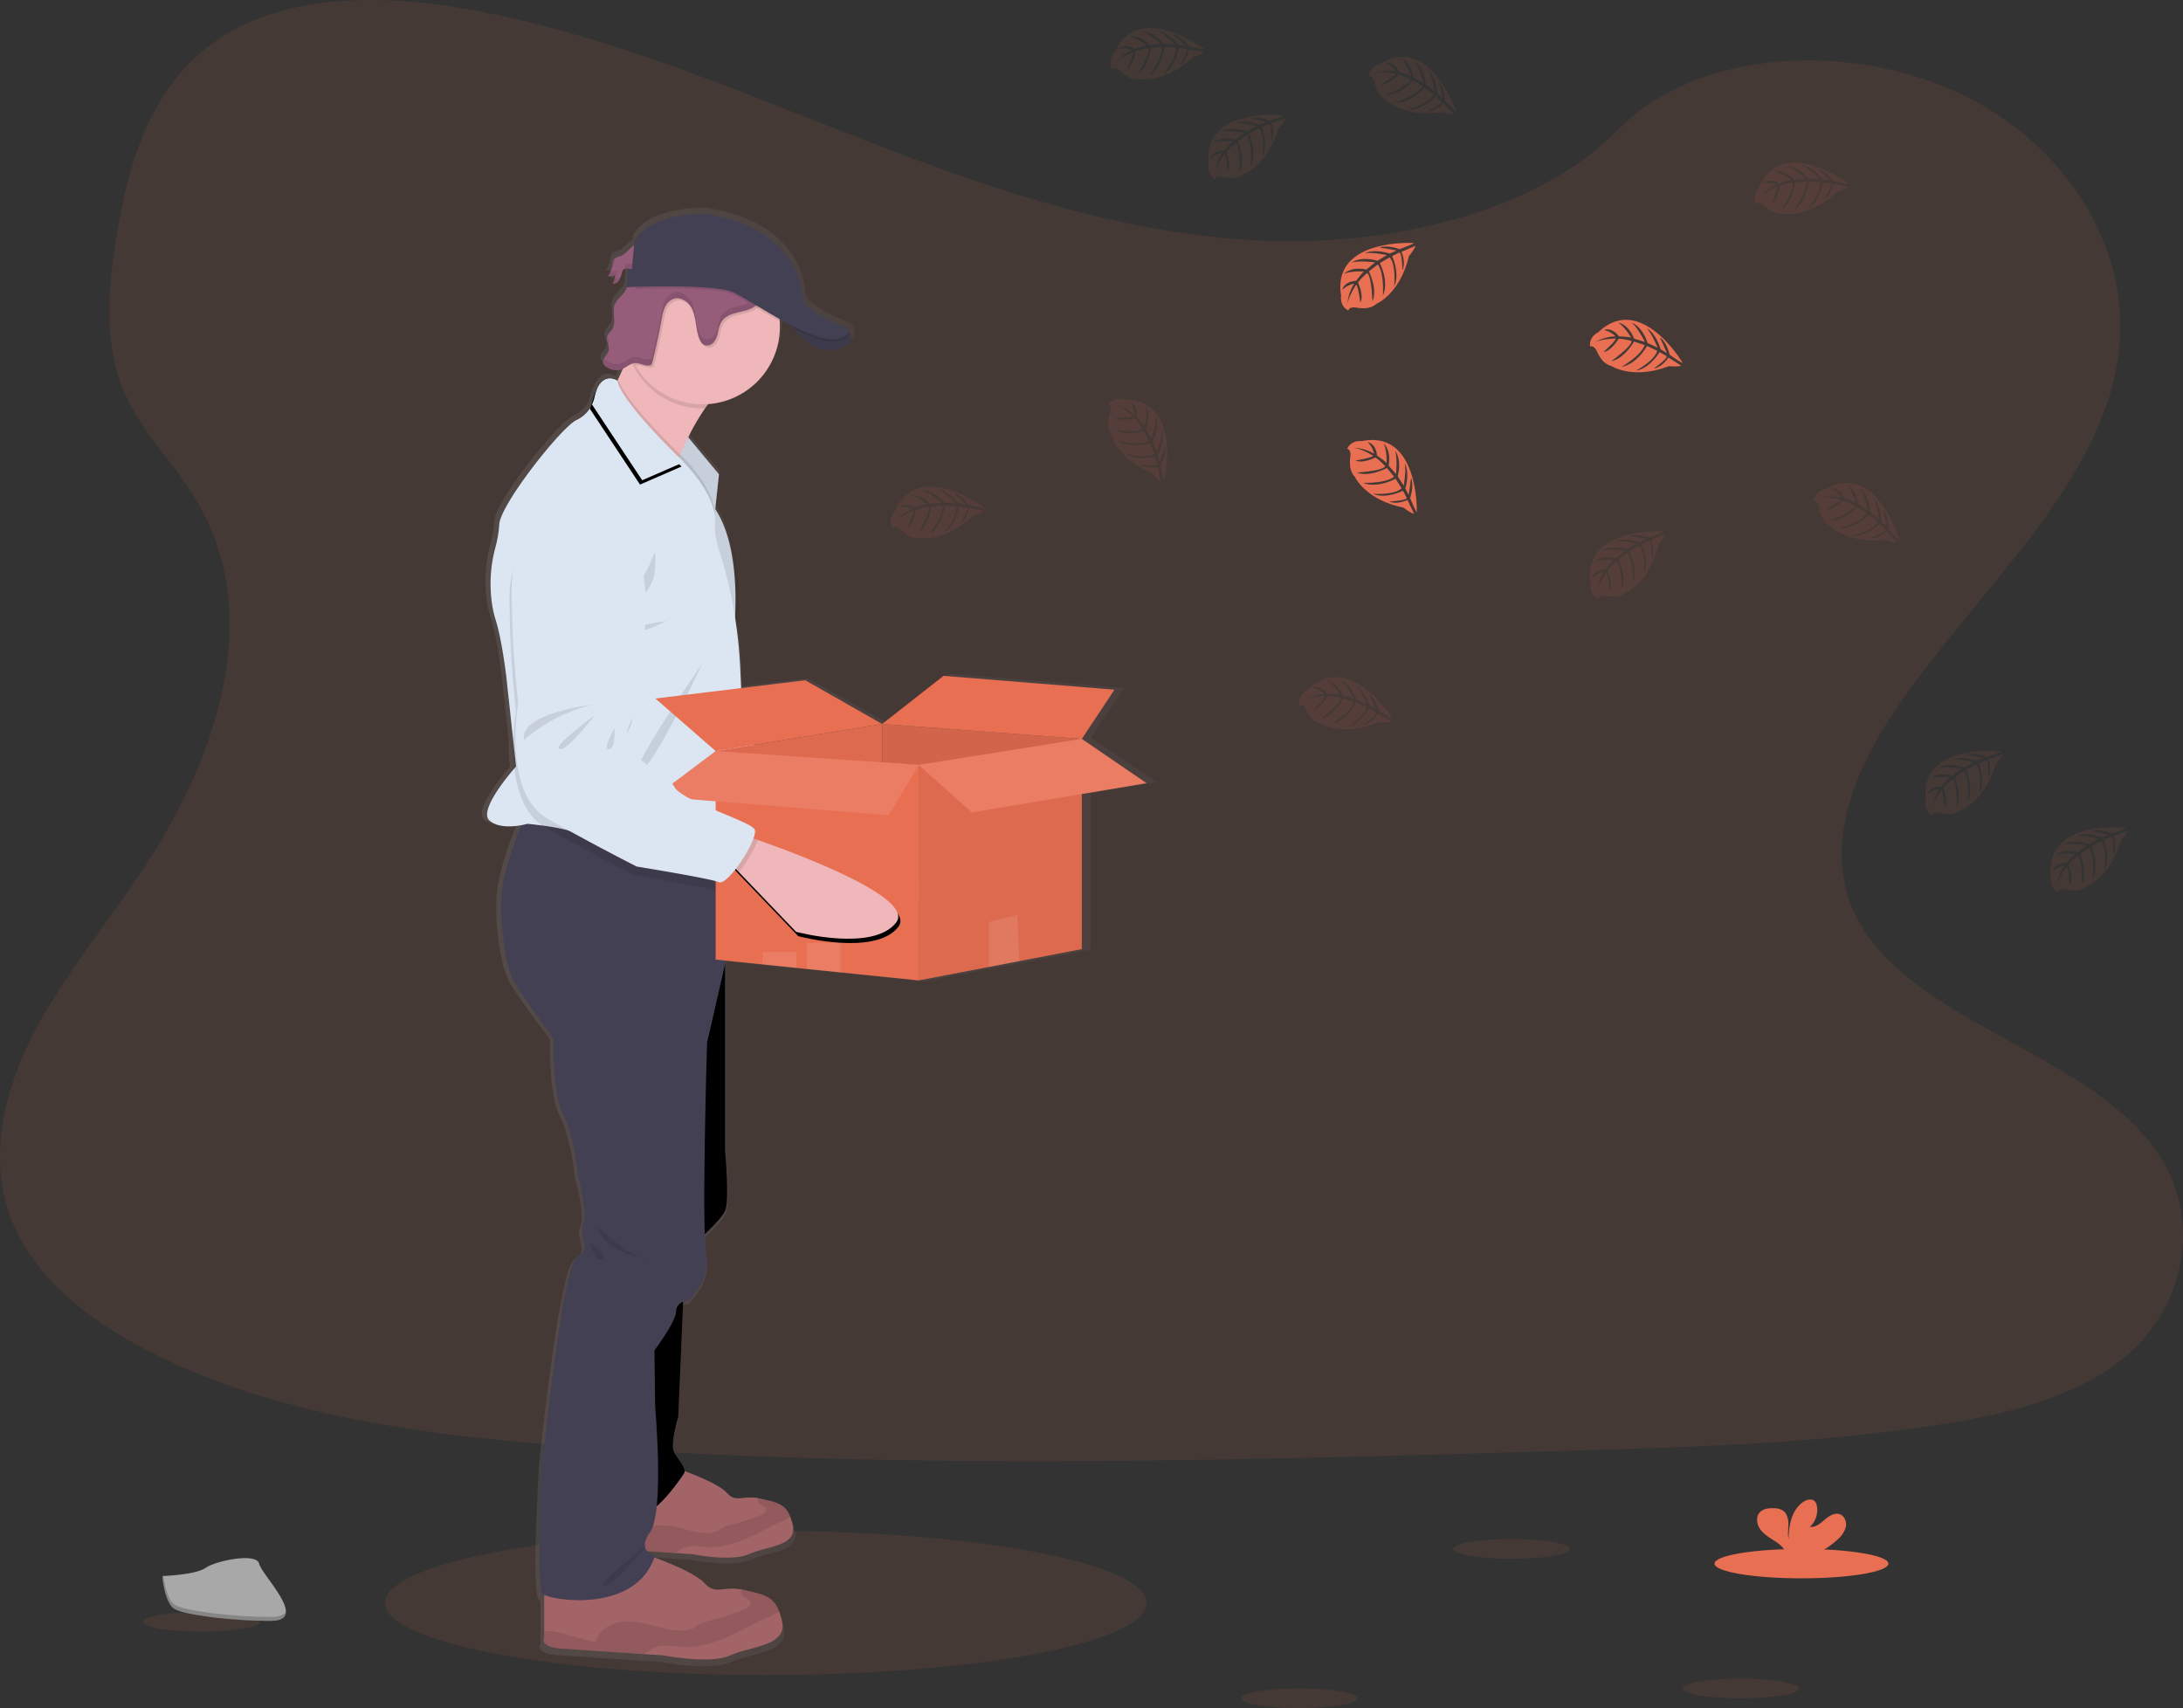 <svg xmlns="http://www.w3.org/2000/svg" xmlns:xlink="http://www.w3.org/1999/xlink" width="1009.54" height="789.93" xmlns:v="https://vecta.io/nano"><rect width="100%" height="100%" fill="#333333" stroke="none"/><style><![CDATA[.B{opacity:.1}.C{fill:#e86f52}.D{fill:#dce6f2}.E{fill:#efb7b9}.F{fill:#444053}]]></style><defs><linearGradient id="A" x1="318.22" y1="488.45" x2="630.35" y2="488.45" gradientUnits="userSpaceOnUse"><stop offset="0" stop-color="gray" stop-opacity=".25"/><stop offset=".54" stop-color="gray" stop-opacity=".12"/><stop offset="1" stop-color="gray" stop-opacity=".1"/></linearGradient><path id="B" d="M316.32 592.51l-2.67 62.83s-4 12.83-1.83 16.5 5.83 7.33 4.5 9.5-17.33 25.63-22.5 16.63-10.27-48-10.27-48l4.77-48.17z"/><path id="C" d="M327.9 435.97l7.42 9.92v86.28s2.17 23 0 27.75-13.17 14.25-13.17 14.25l-9.25-47.5 2-50.25z"/><path id="D" d="M315.21 215.73l-19.23 8.36-23.21-35.06a13.64 13.64 0 0 0 1.09-3.11c3-13 10.59-7.84 10.59-7.84 1.83 10.17 30.16 37.09 30.16 37.09z"/><path id="E" d="M415.4 428.67c-10.75 13.75-46.25 4.25-46.25 4.25l-29.96-31.25 7-13 5.34 1.82c17.68 6.18 72.92 26.61 63.87 38.18z"/></defs><g class="C"><ellipse cx="354.13" cy="741.27" rx="176.1" ry="33.36" class="B"/><path d="M586.55 111.4c-64.72-2.24-126.36-23.14-185.22-46S284.17 17.22 221 5.11c-40.63-7.79-87.1-8.9-119.83 12.86-31.51 21-41.69 57.15-47.16 90.72-4.12 25.26-6.54 51.85 4.74 75.5 7.84 16.42 21.74 30.22 31.36 45.95 33.47 54.72 9.81 122.2-26.45 175.63-17 25.06-36.75 49-49.88 75.65s-19.2 57.29-7.71 84.55c11.38 27 38.51 47.24 67.9 61.49 59.69 28.95 130 37.23 198.61 41.93 151.83 10.38 304.46 5.89 456.69 1.38 56.34-1.66 112.92-3.35 168.34-12.06 30.78-4.84 62.55-12.52 84.9-31.06 28.36-23.53 35.39-63.37 16.38-92.87-31.88-49.5-120-61.79-142.31-114.9-12.26-29.24.33-61.8 18.16-88.91 38.24-58.17 102.33-109.2 105.7-175.68 2.32-45.66-28.49-91.39-76.13-113-49.93-22.65-119.18-19.8-156 17.69-37.95 38.56-104.61 53.41-161.76 51.42z" class="B"/></g><path d="M630.35 416.77l-30.63-20.65 15.45-23-80.9-6.45-29.07 22.48-36.39-20.4-30.35 3.65-.36-8a225.78 225.78 0 0 0-2.51-24.9 154.39 154.39 0 0 0 .21-8.49c0-13.15-1.78-30.58-9.6-42.2l1.8-16.18-14.6-17.25a110.37 110.37 0 0 1 8-13.46c.5-.72 1-1.42 1.54-2.1 18.95-1.37 33.9-16.95 33.9-36 0-.88 0-1.76-.1-2.63 0-.35-.07-.71-.11-1.06l5.59 3c.35.5.75 1 1.19 1.59h0l.09.11.56.69.18.21c.2.24.41.47.62.71l.14.16a39.56 39.56 0 0 0 1.69 1.78 1.8 1.8 0 0 1 .2.19l.75.7.21.19a34.84 34.84 0 0 0 2 1.64l.22.16.86.59.28.18 1 .6.12.07a26.48 26.48 0 0 0 1.19.6l.2.08q.51.22 1 .42l.31.11c.35.12.69.23 1.05.33l.22.06c.44.11.88.2 1.33.27h.05a10.88 10.88 0 0 0 1.28.13h.29a11 11 0 0 0 1.15 0h.25a11.85 11.85 0 0 0 1.43-.17 15.78 15.78 0 0 0 6.3-2.26 5.5 5.5 0 0 0 1.28-1.19c2-2.62-.2-5.49-.2-5.49h0c-.78-1.86-5.84-3.17-5.84-3.17s-16-6.68-16-12-4-32.92-45.29-39.23c0 0-26.86-1.51-34.41 12.87l-.16 1.68c-2.22 1.39-4.06 4.18-6.25 5a10.21 10.21 0 0 0-2.71 1v-.19a2.58 2.58 0 0 0-.61.79 8 8 0 0 0-.83 3 11.3 11.3 0 0 1-1.31 3.63 8.07 8.07 0 0 1-.6.92h0l-.17.27a7.3 7.3 0 0 0 3.4-.55 16.93 16.93 0 0 1-1 4 3.32 3.32 0 0 0 3.08-1.84v-.08l.13-.18a8.44 8.44 0 0 0 .62-1.45l-.11.12c.2-.65.38-1.31.6-1.95a3.06 3.06 0 0 1 .49-1 2.42 2.42 0 0 1 2.07-.69l-.41 8.67h.18a11.83 11.83 0 0 1-.88 1.82c-1.42 2.3-4 3.87-4.95 6.39a9.4 9.4 0 0 0-.46 3.78c0 .75.09 1.51.15 2.26v-.06c.14 2 .18 3.9-.9 5.51-.74 1.1-1.93 1.93-2.34 3.18a3.1 3.1 0 0 0-.15 1.08 12.13 12.13 0 0 0 .68 3.21.14.14 0 0 0 0-.06 4.88 4.88 0 0 1 .17 2.36c-.45 2-2.88 3.67-2.76 5.58a2.15 2.15 0 0 0 .11.74 4.05 4.05 0 0 0 2.26 2 8.8 8.8 0 0 0 5.08 1.12 6.68 6.68 0 0 0 1.9-.65 129.84 129.84 0 0 1-2.15 4.71c-.11.24-.23.48-.35.72 0 0-6.18-4.13-9.69 4.29a18.68 18.68 0 0 0-2.17 5.64 13.42 13.42 0 0 1-.74 2.32 14.93 14.93 0 0 1-6.68 6c-7.16 3.28-36.08 39.35-36.59 48.69a54.49 54.49 0 0 1-1.84 10.78 64.15 64.15 0 0 0-1.72 25.49 48.77 48.77 0 0 0 1.77 8.13c3.07 9.33 5.12 26.74 5.12 26.74l3.32 30.22a86 86 0 0 0 .54 12.49c-3.39 3.87-17 20-11.8 24.39 4 3.46 11 2.89 14.93 2.18-3.31 8.19-8.52 22.43-9.21 32.21-1 14.47 1.71 33.64 6 41s18.59 26.24 18.59 26.24-.67 25.9 4.44 35.31 7.17 28.93 7.17 28.93 4.77 16.48 2.38 22.54 4.43 11.1-2.73 15.13-16.32 94.86-16.32 94.86-3.69 59.53 0 62.56a3.75 3.75 0 0 0 .63.37v20s-2.56 4.2 7.85 5.05l48.62 3.19s22 4.38 31.72 0 26.95-4.28 24.39-15.85a32.92 32.92 0 0 0-1.36-4.63c-2.81-7.18-7.58-8-16.37-10-.51-.11-1-.21-1.45-.29-9.26-1.61-12.3 2.7-17.49-2.91-4.51-4.85-18.87-10.28-23.76-12 .12-.36.27-.71.39-1.08a7.32 7.32 0 0 1-3.71-1.81l21.14 1.33s18.7 3.73 27 0 22.9-3.63 20.72-13.46a28.21 28.21 0 0 0-1.15-3.94c-2.39-6.1-6.45-6.77-13.92-8.46l-1.23-.25c-7.87-1.37-10.45 2.29-14.86-2.47-3.78-4.06-15.71-8.61-20-10.16 0-2.22-3-5.38-4.89-8.55-2.22-3.7 1.88-16.65 1.88-16.65l2.34-53.73a10.38 10.38 0 0 1 2.8-.8s10.58-10.1 8.19-20.86a69.13 69.13 0 0 1-.76-9.83c3.48-3.23 8.27-8 9.63-10.94 2.22-4.79 0-28 0-28v-88.75l91.62 9.29 77.24-14.62v-72.4zM386.74 176.86l-2.06-.22c.68.03 1.4.16 2.06.22z" transform="translate(-95.23 -55.03)" fill="url(#A)"/><path d="M463.33 408.75c-10 14.31-45.95 6.73-45.95 6.73l-31.61-29.6 6.29-13.36 5.43 1.53c18.01 5.23 74.28 22.67 65.84 34.7z" class="E"/><path d="M397.47 374.05c-1.23 4.28-4.6 10.69-7.95 15.36l-3.75-3.53 6.29-13.36 5.41 1.53z" class="B"/><path d="M301.92 223.39s-25.68 11.39-24.42 39.36a461.14 461.14 0 0 0 5.88 53.76c0 0-5.25 42.09 16.61 52.94s42.09 19.77 42.09 19.77 34.2 3.68 38.45 5.2 17.53-21.72 15.08-25.34-33.84-11.21-37.84-17.25-13.25-9.77-13.25-9.77-9.55-5.78-10.2-11 1.87-9.11 2.51-11.4 2.26-24.4 2.26-24.4 10.78-78.7-37.17-71.87z" class="D"/><path d="M318.87 315.36s-35.23 5.9-31.82 18.23c0 0 12.79-13.31 31.82-18.23zm.27 4.99s-19.37 15.81-15.58 16.62 15.58-16.62 15.58-16.62zm9.31 5.51s-5.19 10.63-2 9.91 2-9.91 2-9.91z" class="B"/><path d="M398.77 375.18l-2.14-.61c.61-2 .78-3.62.28-4.37-2.45-3.62-33.82-11.2-37.81-17.25s-13.25-9.77-13.25-9.77-9.55-5.78-10.2-11 1.87-9.11 2.51-11.4 2.26-24.41 2.26-24.41 10.75-78.69-37.2-71.86c0 0-25.68 11.4-24.43 39.37a459.85 459.85 0 0 0 5.89 53.76c0 0-5.25 42.09 16.61 52.94s42.09 19.77 42.09 19.77 34.19 3.67 38.45 5.2c1.61.58 4.52-2.41 7.37-6.52l1.62 1.51 27.86 26.06s35.95 7.59 45.95-6.72c8.45-12.04-47.81-29.48-65.86-34.7z" class="B"/><path d="M287.14 118.41a8.5 8.5 0 0 0-2.77 1.07c-1 .83-1 2.25-1.25 3.49a11.48 11.48 0 0 1-2 4.78 7.19 7.19 0 0 0 3.33-.55 17.14 17.14 0 0 1-1 4 3.24 3.24 0 0 0 3-1.83 19.26 19.26 0 0 0 1.25-3.51 2.89 2.89 0 0 1 .48-1c.92-1.09 2.63-.6 4.05-.46a6.65 6.65 0 0 0 6.08-2.92c1.51-2.29 1.6-8.15-2-8.77-3.76-.62-6.1 4.56-9.17 5.7z" fill="#965d7b"/><path d="M284.27 120.71l.26-1.49c-.95.83-1 2.24-1.25 3.49a11 11 0 0 1-.59 2.11 11.46 11.46 0 0 0 1.58-4.11zm.32 8.26a16.63 16.63 0 0 0 1-4 7.16 7.16 0 0 1-3.17.55 11.57 11.57 0 0 1-1.15 2 7.12 7.12 0 0 0 3.32-.54 16.63 16.63 0 0 1-1 4 3.25 3.25 0 0 0 3-1.83 7.46 7.46 0 0 0 .6-1.43 3 3 0 0 1-2.6 1.25zm8.78-6.8c-1.42-.14-3.14-.63-4.06.46a3.09 3.09 0 0 0-.48 1l-.24.8c.95-.75 2.49-.35 3.78-.22a6.68 6.68 0 0 0 6.08-2.92 5.54 5.54 0 0 0 .67-1.57 6.66 6.66 0 0 1-5.75 2.45z" class="B"/><path d="M317.24 201l15.25 18.34-1.99 18.51L312.07 209l5.17-8z" class="D"/><path d="M332.48 219.34l-1.99 18.51L312.07 209l.52-.81 4.64-7.19 1.03 1.24 14.22 17.1z" class="B"/><path d="M340.4 176.17c-5.16 1.48-10.09 6.56-14.38 12.73a108.65 108.65 0 0 0-7.76 13.34c-1.41 2.82-2.65 5.53-3.68 7.89l-.72 1.68c-1.74 4.11-2.71 6.86-2.71 6.86s-39.5-29.7-33.25-31.7c2.1-.67 4.86-5.17 7.59-10.84l.34-.72c1.73-3.64 3.43-7.7 4.94-11.52 3.09-7.85 5.38-14.67 5.38-14.67s60 22.45 44.25 26.95z" class="E"/><path d="M364.03 147.55s9.12 16.5 21.37 14.25 7.21-8.86 7.21-8.86z" class="F"/><path d="M346.36 718.7c-8.08 3.69-26.35 0-26.35 0l-7.7-.48-32.66-2.2c-8.64-.71-6.52-4.25-6.52-4.25v-21.39l41.92-10.62s16.57 5.67 21.11 10.62c4.31 4.72 6.83 1.09 14.52 2.45.38.07.78.15 1.2.25 7.3 1.67 11.26 2.33 13.6 8.38a28.1 28.1 0 0 1 1.13 3.9c2.16 9.74-12.18 9.67-20.25 13.34z" fill="#a36468"/><path d="M365.48 701.46a31.34 31.34 0 0 1-4.72 2.42c-5.5 2.51-10.73 5.57-16.29 7.94s-11.55 4.06-17.57 3.61c-3.15-.23-6.37-1-9.38-.1a21.66 21.66 0 0 0-5.21 2.89l-32.66-2.2c-8.64-.71-6.52-4.25-6.52-4.25v-2.5c.31 0 .66-.09 1.06-.12a18.88 18.88 0 0 1 6.1.91l13 3.5a10.27 10.27 0 0 1 5-6.38 15.94 15.94 0 0 1 8.06-1.85c6.73.09 13.1 3.28 19.82 3.6a10.92 10.92 0 0 0 5.49-.92c.92-.46 1.73-1.13 2.63-1.64a19.2 19.2 0 0 1 4.53-1.53 99.76 99.76 0 0 0 12.95-4.18c1.2-.47 2.6-1.32 2.44-2.6-.21-1.7-2.88-1.9-3.58-3.46a2 2 0 0 1 .08-1.77c.38.07.78.15 1.2.25 7.27 1.67 11.23 2.33 13.57 8.38z" class="B"/><path d="M337.82 765.5c-9.5 4.34-31 0-31 0l-9.05-.53-38.43-2.59c-10.17-.84-7.67-5-7.67-5v-25.21l49.33-12.5s19.5 6.67 24.84 12.5c5.07 5.55 8 1.28 17.09 2.88.45.08.92.18 1.41.29 8.59 2 13.25 2.75 16 9.87a32.1 32.1 0 0 1 1.33 4.59c2.48 11.46-14.35 11.37-23.85 15.7z" fill="#a36468"/><path d="M360.32 745.21a37.23 37.23 0 0 1-5.55 2.85c-6.47 2.95-12.63 6.55-19.17 9.34s-13.59 4.77-20.68 4.25c-3.7-.27-7.49-1.2-11-.12a25.5 25.5 0 0 0-6.15 3.44l-38.43-2.59c-10.17-.84-7.67-5-7.67-5v-2.94a12.5 12.5 0 0 1 1.25-.14 21.94 21.94 0 0 1 7.18 1.07l15.29 4.12a12.1 12.1 0 0 1 5.93-7.51 18.66 18.66 0 0 1 9.49-2.18c7.92.11 15.41 3.86 23.32 4.24a12.91 12.91 0 0 0 6.44-1.07c1.09-.55 2-1.34 3.1-1.93a21.75 21.75 0 0 1 5.33-1.8 119.69 119.69 0 0 0 15.16-4.92c1.41-.56 3.06-1.56 2.87-3.06-.25-2-3.39-2.24-4.22-4.08a2.41 2.41 0 0 1 .1-2.08c.45.08.92.18 1.41.29 8.59 1.92 13.25 2.7 16 9.82z" class="B"/><g class="F"><use xlink:href="#B"/><use xlink:href="#C"/></g><use xlink:href="#B" class="B"/><use xlink:href="#C" class="B"/><path d="M335.32 399.17v46.67l-8.33 36.33s-2.67 87.67-.34 98.33-8 20.67-8 20.67-6 .67-6 5.33-10 18-10 18l.33 26s4.34 48.67-2.33 58 2.33 10.67 2.33 10.67c-8.33 27.33-48.33 21-51.94 18s0-62 0-62 8.94-90 15.94-94 .34-9 2.67-15-2.33-22.33-2.33-22.33-2-19.34-7-28.67-4.34-35-4.34-35-14-18.67-18.16-26-6.84-26.33-5.84-40.67c.68-9.69 5.77-23.8 9-31.92 1.55-3.89 2.67-6.41 2.67-6.41l.95.25 54.62 14.3z" class="F"/><path d="M340.4 176.17c-5.16 1.48-10.09 6.56-14.38 12.73h-1.12a35.72 35.72 0 0 1-31-17.93 35.18 35.18 0 0 1-3.14-7.15c3.09-7.85 5.38-14.67 5.38-14.67s60.01 22.52 44.26 27.02z" class="B"/><path d="M360.65 151.17a35.75 35.75 0 0 1-62.976 23.227 35.75 35.75 0 0 1-3.904-40.747 34.93 34.93 0 0 1 3.78-5.46 36.18 36.18 0 0 1 8.22-7.22 35.75 35.75 0 0 1 54.83 27.58l.05 2.62z" class="E"/><path d="M330.61 236.75l-.12 1.1-16.63-26-2.71 6.86s-39.5-29.74-33.25-31.74c2.1-.67 4.86-5.17 7.59-10.84l.34-.72c2.9 8.64 19.75 25.91 26.76 32.83l2 1.94 1.07 1 .56.56c2.55 2.63 13.31 14.23 14.39 25.01z" class="B"/><path d="M343.04 324.97l-2.14 69-41.68-4.2c-16.2-1.77-31.47-3.68-33.82-4.8-3-1.41-9.43-2.5-14.5-3.19-3.92-.53-7-.81-7-.81s-1.15.34-2.92.66c-3.86.7-10.64 1.27-14.59-2.16-5.05-4.39 8.22-20.34 11.53-24.17l.73-.83-4.5-41.5s-2-17.25-5-26.5a48.88 48.88 0 0 1-1.73-8.05 64.48 64.48 0 0 1 1.68-25.26 55.08 55.08 0 0 0 1.8-10.69c.5-9.25 28.75-45 35.75-48.25a14.84 14.84 0 0 0 7.16-7.14 13.64 13.64 0 0 0 1.09-3.11c3-13 10.59-7.84 10.59-7.84 1.83 10.17 30.16 37.09 30.16 37.09l.56.56c2.81 2.88 15.33 16.4 14.44 27.94a33.87 33.87 0 0 0 1.89 12.64 213.75 213.75 0 0 1 9.85 56z" class="D"/><path d="M302.9 255.42s-7 17-12.25 19.75 14.75 5.8 12.25-19.75zm5.25 31.75s-16 2-16 5 16-5 16-5zm16.75 19.5s-23.25 49.5-29.75 51 29.75-51 29.75-51z" class="B"/><use xlink:href="#D" class="B"/><use xlink:href="#D" x="1" y="-2" class="D"/><path d="M340.9 393.97l-41.68-4.2 36.1 9.45v11c-1.58 1.43-2.95 2.17-3.84 1.79-4.16-1.75-38.11-7.25-38.11-7.25s-19.72-10-41-22a16.43 16.43 0 0 1-1.5-.94 23.64 23.64 0 0 1-6.3-6.31c-3.93-5.69-5.85-13-6.68-20.17a87.22 87.22 0 0 1-.52-12.38 101.51 101.51 0 0 1 1.28-13.99 460.08 460.08 0 0 1-3-54c.25-28 26.5-38 26.5-38 48.25-4.25 33.29 73.75 33.29 73.75s-2.79 22-3.55 24.25-3.49 6-3.12 11.25 9.59 11.53 9.59 11.53 9 4.22 12.71 10.47c2.7 4.61 20.24 10.86 30.15 15.32zm16.16-265a11.32 11.32 0 0 1-1 4.78 29.55 29.55 0 0 1-1.78 3.56 16.4 16.4 0 0 1-4.38 5.44c-2.31 1.65-5.23 2.11-8 2.78s-5.65 1.74-7.23 4.1a14.34 14.34 0 0 0-1.69 4.9 10.54 10.54 0 0 1-2 4.74 3.93 3.93 0 0 1-4.68 1.12 4.73 4.73 0 0 1-1.81-2.33c-1.14-2.57-1.43-5.42-1.89-8.19s-1.11-5.62-2.81-7.85-4.71-3.7-7.38-2.83a7.11 7.11 0 0 0-4 3.88 22.24 22.24 0 0 0-1.51 5.52q-1.86 10.18-4.39 20.24a1.86 1.86 0 0 1-.33.76 1.44 1.44 0 0 1-1 .42c-2.24.3-4.39-1.27-6.65-1.1a3.82 3.82 0 0 0-.69.11 35.73 35.73 0 0 1 3.61-40.8l.18-.05a10.78 10.78 0 0 0 4-2.52 42.22 42.22 0 0 0 4-4.63l.8-1a45.61 45.61 0 0 1 7.8-7.41 8 8 0 0 1 2.66-1.44 7.88 7.88 0 0 1 2.52-.08 63.57 63.57 0 0 0 10.41.39 66.79 66.79 0 0 1 7.31-.74c6.33.18 11.73 4.65 15.73 9.55 2.15 2.51 4.07 5.4 4.2 8.68z" class="B"/><path d="M289.1 134.6c-1.39 2.28-3.9 3.83-4.84 6.33-1.38 3.63.95 8.15-1.19 11.39-.71 1.09-1.88 1.9-2.28 3.15-.68 2.11 1.18 4.36.7 6.53s-3.34 4-2.58 6.12a4 4 0 0 0 2.2 2 8.6 8.6 0 0 0 5 1.11c2.73-.45 4.76-3.13 7.53-3.33 2.25-.16 4.4 1.4 6.64 1.11a1.5 1.5 0 0 0 1-.43 1.73 1.73 0 0 0 .33-.76q2.52-10.05 4.4-20.24a21.8 21.8 0 0 1 1.5-5.52 7.17 7.17 0 0 1 4-3.88c2.67-.86 5.67.6 7.38 2.83s2.36 5.08 2.82 7.85.75 5.62 1.88 8.19a4.78 4.78 0 0 0 1.82 2.34c1.5.87 3.52.18 4.67-1.12a10.43 10.43 0 0 0 2-4.75 14.28 14.28 0 0 1 1.69-4.89c1.58-2.36 4.47-3.43 7.23-4.1s5.67-1.14 8-2.79a16.46 16.46 0 0 0 4.38-5.43c1.48-2.58 2.86-5.38 2.74-8.35-.13-3.24-2.05-6.13-4.1-8.65-4-4.9-9.41-9.37-15.74-9.54a62.2 62.2 0 0 0-7.31.74 62.57 62.57 0 0 1-10.41-.4 8.18 8.18 0 0 0-2.52.09 7.54 7.54 0 0 0-2.65 1.44 45.63 45.63 0 0 0-7.81 7.4 57.31 57.31 0 0 1-4.82 5.6 10.85 10.85 0 0 1-4 2.53c-1 .28-2 .08-2.95.39-2.95.93-3.34 4.78-4.71 7.04z" fill="#965d7b"/><path d="M385.4 161.79c-8 1.47-14.63-5-18.3-9.72a39.22 39.22 0 0 1-3.07-4.52l28.57 5.39s5.05 6.61-7.2 8.85z" class="B"/><g class="B"><path d="M281.49 159.14a8.33 8.33 0 0 0-.58-3.84c0 .1-.09.2-.12.3-.43 1.34.15 2.73.52 4.12a3 3 0 0 0 .18-.58zm2.38-16.37a22.22 22.22 0 0 0 .08 4.15 22.28 22.28 0 0 0-.08-4.15zm69.45-9.35a16.4 16.4 0 0 1-4.38 5.44c-2.31 1.65-5.22 2.11-8 2.78s-5.65 1.74-7.23 4.1a14.41 14.41 0 0 0-1.69 4.9 10.47 10.47 0 0 1-2 4.75c-1.15 1.3-3.17 2-4.67 1.12a4.78 4.78 0 0 1-1.82-2.34c-1.13-2.57-1.43-5.41-1.88-8.19s-1.12-5.62-2.82-7.85-4.71-3.7-7.38-2.83a7.14 7.14 0 0 0-4 3.88 21.8 21.8 0 0 0-1.5 5.52q-1.87 10.19-4.4 20.24a1.73 1.73 0 0 1-.33.76 1.5 1.5 0 0 1-1 .43c-2.24.29-4.39-1.27-6.64-1.11-2.77.2-4.8 2.88-7.53 3.32a8.45 8.45 0 0 1-5-1.11 5.35 5.35 0 0 1-1.83-1.3 2.7 2.7 0 0 0-.37 2.33 3.9 3.9 0 0 0 2.2 2 8.45 8.45 0 0 0 5 1.11c2.73-.44 4.76-3.12 7.53-3.32 2.25-.16 4.4 1.4 6.64 1.11a1.5 1.5 0 0 0 1-.43 1.73 1.73 0 0 0 .33-.76q2.52-10 4.4-20.24a21.8 21.8 0 0 1 1.5-5.52 7.14 7.14 0 0 1 4-3.88c2.67-.87 5.67.6 7.38 2.83s2.36 5.08 2.82 7.85.75 5.62 1.88 8.19a4.78 4.78 0 0 0 1.82 2.34c1.5.87 3.52.18 4.67-1.12a10.47 10.47 0 0 0 2-4.75 14.41 14.41 0 0 1 1.69-4.9c1.58-2.36 4.47-3.42 7.23-4.1s5.67-1.13 8-2.78a16.4 16.4 0 0 0 4.38-5.44c1.48-2.57 2.86-5.37 2.74-8.34a10.74 10.74 0 0 0-.12-1.14 19.65 19.65 0 0 1-2.62 6.45z"/><path d="M356.1 133.72a35.33 35.33 0 0 1 4.45 14.85c-8.91-5-17.29-10.49-21.52-12.4-7.37-3.33-34.93-2.83-45.29-2.52a34.93 34.93 0 0 1 3.78-5.46 36.18 36.18 0 0 1 8.25-7.22 35.77 35.77 0 0 1 50.38 12.73zm31.8 23.83c-4.81 1.48-12.66-1.38-20.8-5.48a39.22 39.22 0 0 1-3.07-4.52l27.46 5.18c1.82 1.24 2.28 3.01-3.59 4.82z"/></g><path d="M327.03 99.05s-26.25-1.5-33.63 12.75l-1.19 12.63-2-.22-.4 8.59s40.12-1.75 49.25 2.37 37.5 24.88 48.87 21.38-1-6.75-1-6.75-15.65-6.63-15.65-11.83-3.88-32.67-44.25-38.92z" class="F"/><path d="M276.4 567.25s16.75 16.25 24 15c0 0-20.5-1.75-24-15zm-3.5 7.53s1.5 8.36 5.5 7.54-5.5-7.54-5.5-7.54zm26.25 139.72s-23.78 18.5-19.77 19 19.77-19 19.77-19z" class="B"/><path d="M330.96 347.33l77-12.53v72.9l-73.16-3.83-3.84-56.54z" class="C"/><path opacity=".05" d="M330.96 347.33l77-12.53v72.9l-73.16-3.83-3.84-56.54z"/><path d="M407.96 334.8l92.34 6.91-5.11 63.44-87.23 2.55v-72.9z" class="C"/><path d="M407.96 334.8l92.34 6.91-5.11 63.44-87.23 2.55v-72.9z" class="B"/><g class="C"><path d="M436.35 312.55l-28.39 22.25 92.34 6.91 15.09-22.77-79.04-6.39z"/><path d="M303.08 323.03l69.32-8.44 35.56 20.21-77 12.53-27.88-24.3z"/><path d="M424.84 353.73v99.67l-36.07-3.7-15.69-1.6-4.78-.5-37.34-3.83v-96.44l93.88 6.4z"/><path d="M500.3 341.71v97.2l-75.46 14.49v-99.67l75.46-12.02z"/></g><path opacity=".05" d="M500.3 341.71v97.2l-75.46 14.49v-99.67l75.46-12.02z"/><path d="M303.08 368.31l27.88-20.98 93.88 6.4-13.82 23.28-107.94-8.7z" class="C"/><path fill="#fff" d="M303.08 368.31l27.88-20.98 93.88 6.4-13.82 23.28-107.94-8.7z" class="B"/><path d="M500.3 341.71l-75.46 12.02 24.56 22 80.83-13.56-29.93-20.46z" class="C"/><path d="M500.3 341.71l-75.46 12.02 24.56 22 80.83-13.56-29.93-20.46zm-28.91 102.75l-14.06 2.7v-20.77l13.17-3.32.89 21.39zm-82.62-8.5v13.74l-15.69-1.6v-12.14h15.69zm-20.47 4.33v7.31l-15.68-1.61v-5.7h15.68z" class="B" fill="#fff"/><use xlink:href="#E" class="B"/><use xlink:href="#E" x="-1" y="-2" class="E"/><path d="M350.49 388.49c-1.46 4.2-5.17 10.42-8.76 14.91l-3.58-3.73 7-13 5.34 1.82z" class="B"/><path d="M263.15 232.97s-26.25 10-26.5 38a460.08 460.08 0 0 0 3 54c0 0-7.5 41.75 13.75 53.75s41 22 41 22 33.95 5.5 38.12 7.25 18.66-20.75 16.41-24.5-33.16-13-36.83-19.25-12.71-10.46-12.71-10.46-9.22-6.29-9.59-11.54 2.35-9 3.12-11.25 3.56-24.25 3.56-24.25 14.92-78.05-33.33-73.75z" class="D"/><path d="M275.15 325.67s-35.5 4-32.75 16.5c0 0 13.49-12.61 32.75-16.5zm0 5S255 345.42 258.7 346.42s16.45-15.75 16.45-15.75zm9 6s-5.75 10.34-2.5 9.8 2.5-9.8 2.5-9.8z" class="B"/><g class="C"><path d="M653.77 112.39s-38-2.29-33.56 24.37c0 0-.89 4.71 3.38 6.85 0 0 .07-2 3.9-1.31a17.51 17.51 0 0 0 4.13.2 8.57 8.57 0 0 0 5.06-2.09h0s10.69-4.41 14.85-21.89c0 0 3.08-3.82 3-4.8l-6.42 2.75s2.19 4.63.46 8.48c0 0-.2-8.31-1.44-8.12-.25 0-3.33 1.61-3.33 1.61s3.77 8.06.92 13.93c0 0 1.08-9.94-2.1-13.35l-4.52 2.64s4.41 8.33 1.42 15.13c0 0 .77-10.43-2.37-14.49l-4.1 3.19s4.15 8.22 1.62 13.86c0 0-.33-12.14-2.51-13.06 0 0-3.58 3.16-4.12 4.46 0 0 2.83 6 1.07 9.11 0 0-1.08-8.09-2-8.13 0 0-3.57 5.36-3.94 9a19.46 19.46 0 0 1 3.07-9.54 10.71 10.71 0 0 0-5.46 2.83s.55-3.79 6.34-4.12c0 0 3-4.07 3.74-4.32 0 0-5.76-.48-9.25 1.07 0 0 3.07-3.57 10.31-2l4-3.3s-7.58-1-10.8.11c0 0 3.7-3.16 11.89-.86l4.4-2.63s-6.46-1.4-10.31-.89c0 0 4.06-2.19 11.6.18l3.15-1.41s-4.74-.93-6.12-1.08-1.46-.53-1.46-.53a16.36 16.36 0 0 1 8.89 1c0 0 6.75-2.43 6.61-2.85z"/><path d="M769.23 245.73s-38-2.29-33.56 24.37c0 0-.89 4.71 3.38 6.85 0 0 .07-2 3.91-1.31a17.51 17.51 0 0 0 4.13.2 8.56 8.56 0 0 0 5-2.08h0s10.7-4.42 14.86-21.9c0 0 3.07-3.81 2.95-4.79l-6.42 2.74s2.19 4.63.47 8.48c0 0-.21-8.31-1.44-8.12-.25 0-3.34 1.61-3.34 1.61s3.78 8.07.93 13.93c0 0 1.08-9.94-2.11-13.35l-4.47 2.61s4.41 8.33 1.42 15.13c0 0 .77-10.43-2.37-14.49l-4.09 3.2s4.14 8.21 1.62 13.85c0 0-.33-12.14-2.51-13.06 0 0-3.58 3.16-4.13 4.46 0 0 2.84 6 1.08 9.11 0 0-1.08-8.09-2-8.13 0 0-3.57 5.36-3.94 9a19.52 19.52 0 0 1 3.08-9.54 10.76 10.76 0 0 0-5.47 2.83s.56-3.79 6.35-4.12c0 0 2.95-4.07 3.74-4.32 0 0-5.76-.48-9.25 1.07 0 0 3.07-3.57 10.3-1.95l4-3.3s-7.59-1-10.8.11c0 0 3.7-3.16 11.89-.86l4.4-2.63s-6.47-1.39-10.32-.89c0 0 4.07-2.19 11.61.18l3.15-1.41s-4.74-.93-6.13-1.08-1.46-.53-1.46-.53a16.39 16.39 0 0 1 8.9 1s6.76-2.45 6.64-2.87zm-230.85-23.67s8.75-37.09-18.29-37.22c0 0-4.49-1.68-7.32 2.16 0 0 1.93.41.62 4.07a17.8 17.8 0 0 0-.9 4 8.59 8.59 0 0 0 1.19 5.33h0s2.53 11.3 19 18.38c0 0 3.24 3.68 4.22 3.72l-1.6-6.79s-4.94 1.37-8.44-1c0 0 8.23 1.21 8.24 0 0-.25-1-3.56-1-3.56s-8.59 2.34-13.89-1.47c0 0 9.61 2.76 13.52.21l-1.8-4.92s-9 2.93-15.16-1.18c0 0 10.15 2.54 14.69.14l-2.45-4.58s-8.8 2.68-13.93-.77c0 0 12 1.74 13.3-.24 0 0-2.5-4.07-3.69-4.83 0 0-6.36 1.78-9.16-.49 0 0 8.15.31 8.34-.55 0 0-4.67-4.43-8.23-5.43a19.6 19.6 0 0 1 8.89 4.66 10.79 10.79 0 0 0-1.86-5.87s3.64 1.2 3 7c0 0 3.5 3.6 3.61 4.42 0 0 1.45-5.59.52-9.3 0 0 3 3.64.17 10.49l2.56 4.55s2.32-7.3 1.73-10.66c0 0 2.49 4.18-1.18 11.86l1.85 4.79s2.47-6.14 2.63-10c0 0 1.47 4.38-2.16 11.41l.86 3.34s1.72-4.51 2.1-5.85.77-1.35.77-1.35a16.38 16.38 0 0 1-2.49 8.6s1.31 6.98 1.74 6.93zm-83.22 12.64s-30.52-22.83-41.43 1.9c0 0-3.33 3.45-.94 7.58 0 0 1.14-1.61 4 1.06a17.51 17.51 0 0 0 3.34 2.44 8.58 8.58 0 0 0 5.37 1h0s11.36 2.19 24.44-10.12c0 0 4.67-1.5 5.11-2.38l-6.89-1.21s-.72 5.07-4.27 7.34c0 0 4.39-7.06 3.25-7.57-.23-.11-3.67-.5-3.67-.5s-1.28 8.82-6.88 12.15c0 0 6.37-7.71 5.58-12.31l-5.23-.28s-.89 9.39-7.13 13.43c0 0 6.37-8.29 6-13.41l-5.18.42s-1.05 9.13-6.26 12.45c0 0 6.39-10.32 5.08-12.28 0 0-4.73.67-5.9 1.45 0 0-.91 6.54-4.11 8.2 0 0 3.55-7.35 2.83-7.86 0 0-5.93 2.51-8.26 5.37a19.53 19.53 0 0 1 7.82-6.28 10.77 10.77 0 0 0-6.12-.64s2.54-2.86 7.56.05c0 0 4.7-1.77 5.5-1.55 0 0-4.55-3.57-8.32-4.19 0 0 4.54-1.3 9.69 4l5.19-.53s-5.77-5-9.08-5.84c0 0 4.83-.61 10.4 5.81l5.12.23s-4.63-4.72-8.12-6.42c0 0 4.59.4 9.59 6.53l3.41.55s-3.45-3.38-4.53-4.26-.93-1.25-.93-1.25a16.43 16.43 0 0 1 6.89 5.72s6.95 1.61 7.08 1.2zM556.77 22.59s-30.52-22.84-41.43 1.9c0 0-3.33 3.45-.94 7.58 0 0 1.14-1.61 4 1.06a17.79 17.79 0 0 0 3.35 2.43 8.57 8.57 0 0 0 5.37 1h0s11.36 2.19 24.44-10.13c0 0 4.67-1.49 5.1-2.38l-6.89-1.19s-.71 5.07-4.27 7.34c0 0 4.4-7.06 3.26-7.57-.23-.11-3.67-.5-3.67-.5s-1.32 8.84-6.92 12.15c0 0 6.36-7.71 5.58-12.31l-5.23-.28s-.9 9.39-7.13 13.42c0 0 6.37-8.29 6-13.41l-5.17.42s-1.06 9.14-6.27 12.46c0 0 6.4-10.32 5.09-12.28 0 0-4.73.67-5.9 1.45 0 0-.91 6.54-4.11 8.2 0 0 3.55-7.35 2.83-7.87 0 0-5.93 2.52-8.26 5.38a19.44 19.44 0 0 1 7.82-6.28 10.7 10.7 0 0 0-6.13-.64s2.55-2.86 7.57.05c0 0 4.7-1.78 5.5-1.55 0 0-4.55-3.57-8.32-4.2 0 0 4.53-1.29 9.68 4l5.19-.53s-5.76-5-9.08-5.85c0 0 4.83-.6 10.41 5.82l5.12.22s-4.63-4.72-8.13-6.41c0 0 4.6.4 9.6 6.53l3.4.55s-3.46-3.34-4.54-4.2-.93-1.24-.93-1.24a16.4 16.4 0 0 1 6.89 5.72s6.95 1.52 7.12 1.14zm116.62 28.93s-12.2-36.11-35.21-21.92c0 0-4.7 1-5.07 5.71 0 0 1.85-.68 2.67 3.12a18 18 0 0 0 1.37 3.91 8.66 8.66 0 0 0 3.84 3.89h0s8.12 8.25 25.88 5.52c0 0 4.69 1.42 5.55.93l-5-4.91s-3.46 3.77-7.68 3.62c0 0 7.63-3.32 7-4.39-.13-.21-2.74-2.48-2.74-2.48s-6.06 6.53-12.56 6.1c0 0 9.61-2.74 11.57-7l-4.14-3.19s-6.06 7.22-13.49 7c0 0 10-3.21 12.53-7.65l-4.5-2.59s-6 6.93-12.22 6.71c0 0 11.12-4.87 11.15-7.23 0 0-4.27-2.13-5.68-2.15 0 0-4.46 4.87-8 4.43 0 0 7.08-4.05 6.78-4.88 0 0-6.3-1.29-9.85-.25a19.49 19.49 0 0 1 10-.75 10.79 10.79 0 0 0-4.69-4s3.72-.91 6.21 4.33c0 0 4.88 1.21 5.4 1.84 0 0-1.72-5.51-4.47-8.17 0 0 4.47 1.51 5.69 8.82l4.58 2.5s-1.89-7.41-4.17-10c0 0 4.33 2.24 5.27 10.69l4.1 3.09s-1.14-6.52-3.06-9.9c0 0 3.56 2.94 4.2 10.83l2.49 2.38s-.92-4.74-1.3-6.08-.07-1.43-.07-1.43a16.49 16.49 0 0 1 2.43 8.62s4.84 5.19 5.19 4.93zm-79.62 1.78s-37.9-4.22-34.77 22.67c0 0-1.13 4.66 3 7 0 0 .17-2 4-1.1a18.4 18.4 0 0 0 4.12.41 8.6 8.6 0 0 0 5.15-1.83h0s10.91-3.87 16-21.12c0 0 3.26-3.65 3.19-4.64l-6.55 2.42s2 4.73 0 8.49c0 0 .21-8.31-1-8.18-.25 0-3.41 1.44-3.41 1.44s3.36 8.25.22 14c0 0 1.58-9.88-1.43-13.44l-4.65 2.4s4 8.55.65 15.19c0 0 1.3-10.38-1.63-14.59l-4.25 3s3.72 8.41.91 13.92c0 0 .29-12.14-1.84-13.17 0 0-3.74 3-4.35 4.24 0 0 2.53 6.1.62 9.15 0 0-.67-8.13-1.55-8.21 0 0-3.84 5.17-4.4 8.82a19.47 19.47 0 0 1 3.56-9.38 10.76 10.76 0 0 0-5.6 2.55s.74-3.75 6.54-3.79c0 0 3.15-3.91 4-4.12 0 0-5.73-.77-9.3.6 0 0 3.25-3.42 10.39-1.43l4.21-3.09s-7.61-1.54-10.83-.54c0 0 3.86-3 11.92-.25l4.53-2.41s-6.39-1.72-10.26-1.41c0 0 4.17-2 11.58.77l3.22-1.25s-4.69-1.17-6.07-1.39-1.43-.6-1.43-.6a16.45 16.45 0 0 1 8.84 1.44s6.74-2.15 6.67-2.57zm331.6 294.17s-37.88-4.22-34.75 22.64c0 0-1.13 4.66 3 7 0 0 .17-2 4-1.11a17.3 17.3 0 0 0 4.12.41 8.53 8.53 0 0 0 5.15-1.83h0s10.91-3.87 15.95-21.11c0 0 3.26-3.66 3.19-4.64l-6.55 2.41s2 4.74 0 8.5c0 0 .21-8.32-1-8.18-.25 0-3.41 1.43-3.41 1.43s3.36 8.25.22 14c0 0 1.58-9.87-1.43-13.44l-4.65 2.41s4 8.55.66 15.19c0 0 1.29-10.38-1.64-14.6l-4.25 3s3.72 8.41.91 13.91c0 0 .29-12.14-1.84-13.16 0 0-3.73 3-4.35 4.24 0 0 2.54 6.1.62 9.15 0 0-.67-8.13-1.55-8.21 0 0-3.84 5.17-4.4 8.82a19.47 19.47 0 0 1 3.56-9.38 10.67 10.67 0 0 0-5.6 2.55s.74-3.76 6.54-3.8c0 0 3.16-3.91 4-4.11 0 0-5.73-.78-9.3.59 0 0 3.25-3.41 10.4-1.42l4.2-3.09s-7.52-1.42-10.79-.44c0 0 3.86-3 11.92-.26l4.53-2.4s-6.39-1.72-10.26-1.41c0 0 4.17-2 11.58.77l3.22-1.26s-4.69-1.17-6.07-1.38-1.43-.6-1.43-.6a16.39 16.39 0 0 1 8.84 1.43s6.76-2.19 6.66-2.62zm57.91 35.38s-37.88-4.21-34.75 22.64c0 0-1.12 4.66 3 7 0 0 .17-2 4-1.1a17.65 17.65 0 0 0 4.11.4 8.64 8.64 0 0 0 5.13-1.82h0s10.9-3.87 15.94-21.12c0 0 3.27-3.65 3.19-4.64l-6.55 2.41s2 4.74 0 8.5c0 0 .21-8.31-1-8.18-.25 0-3.41 1.43-3.41 1.43s3.36 8.25.22 14c0 0 1.58-9.87-1.43-13.43l-4.65 2.4s4 8.55.66 15.19c0 0 1.29-10.38-1.64-14.59l-4.25 3s3.72 8.41.92 13.92c0 0 .28-12.15-1.85-13.17 0 0-3.73 3-4.35 4.24 0 0 2.54 6.1.62 9.15 0 0-.67-8.13-1.55-8.21 0 0-3.84 5.17-4.39 8.82a19.52 19.52 0 0 1 3.55-9.38 10.76 10.76 0 0 0-5.6 2.55s.75-3.76 6.55-3.79c0 0 3.15-3.91 4-4.12 0 0-5.73-.77-9.3.6 0 0 3.25-3.42 10.4-1.43l4.2-3.09s-7.52-1.42-10.79-.44c0 0 3.86-3 11.92-.25l4.53-2.41s-6.39-1.72-10.26-1.41c0 0 4.17-2 11.58.77l3.22-1.25s-4.69-1.17-6.06-1.39-1.44-.6-1.44-.6a16.45 16.45 0 0 1 8.84 1.44s6.79-2.21 6.69-2.64zM854.71 84.84s-30.52-22.83-41.43 1.9c0 0-3.33 3.45-.94 7.58 0 0 1.14-1.61 4 1.06a17.51 17.51 0 0 0 3.34 2.44 8.59 8.59 0 0 0 5.37 1h0s11.36 2.19 24.45-10.12c0 0 4.66-1.5 5.1-2.38l-6.87-1.24s-.72 5.07-4.27 7.34c0 0 4.39-7.06 3.25-7.57-.23-.11-3.66-.5-3.66-.5s-1.29 8.82-6.89 12.15c0 0 6.37-7.71 5.58-12.31l-5.23-.28s-.89 9.39-7.13 13.43c0 0 6.38-8.29 6-13.41l-5.18.42s-1 9.13-6.26 12.45c0 0 6.4-10.32 5.08-12.28 0 0-4.73.67-5.9 1.45 0 0-.9 6.54-4.1 8.2 0 0 3.54-7.35 2.82-7.86 0 0-5.93 2.51-8.26 5.37a19.53 19.53 0 0 1 7.82-6.28 10.77 10.77 0 0 0-6.12-.64s2.55-2.86 7.57.05c0 0 4.69-1.77 5.49-1.55 0 0-4.55-3.57-8.32-4.19 0 0 4.54-1.3 9.69 4l5.19-.53s-5.76-5-9.08-5.84c0 0 4.83-.61 10.4 5.81l5.13.23s-4.64-4.72-8.13-6.42c0 0 4.6.4 9.59 6.53l3.41.55s-3.45-3.38-4.53-4.26-.92-1.17-.92-1.17a16.44 16.44 0 0 1 6.88 5.72s6.93 1.56 7.06 1.15zm23.58 164.82s-10.52-36.63-34.18-23.48c0 0-4.74.73-5.33 5.47 0 0 1.88-.59 2.53 3.24a17.73 17.73 0 0 0 1.2 4 8.59 8.59 0 0 0 3.66 4.08h0s7.74 8.6 25.6 6.68c0 0 4.62 1.62 5.5 1.18l-4.73-5.14s-3.63 3.62-7.83 3.28c0 0 7.76-3 7.16-4.07-.12-.22-2.62-2.61-2.62-2.61s-6.34 6.26-12.82 5.53c0 0 9.73-2.3 11.87-6.44l-4-3.38s-6.38 6.94-13.79 6.4c0 0 10.08-2.77 12.86-7.08l-4.38-2.79s-6.35 6.65-12.51 6.15c0 0 11.33-4.37 11.47-6.72 0 0-4.18-2.32-5.59-2.4 0 0-4.67 4.66-8.22 4.06 0 0 7.26-3.73 7-4.57 0 0-6.24-1.57-9.83-.7a19.51 19.51 0 0 1 10-.29 10.73 10.73 0 0 0-4.5-4.2s3.76-.75 6 4.6c0 0 4.81 1.42 5.31 2.08 0 0-1.47-5.59-4.1-8.36 0 0 4.4 1.7 5.29 9.06l4.46 2.71s-1.56-7.5-3.72-10.14c0 0 4.22 2.43 4.79 10.91l4 3.27s-.85-6.56-2.61-10c0 0 3.43 3.1 3.71 11l2.38 2.5s-.7-4.78-1-6.14 0-1.55 0-1.55a16.39 16.39 0 0 1 2.05 8.72s4.56 5.38 4.92 5.14zM643.87 332.2s-20.43-32.18-39.4-12.92c0 0-4.34 2-3.58 6.75 0 0 1.65-1.1 3.35 2.4a17.12 17.12 0 0 0 2.26 3.46 8.54 8.54 0 0 0 4.65 2.88h0s9.85 6.08 26.45-.8c0 0 4.89.26 5.61-.41l-6-3.6s-2.47 4.5-6.6 5.35c0 0 6.62-5 5.73-5.92-.17-.18-3.25-1.76-3.25-1.76s-4.33 7.78-10.75 8.91c0 0 8.69-4.95 9.59-9.53l-4.79-2.11s-4.17 8.45-11.43 10c0 0 8.9-5.49 10.35-10.41l-5-1.44s-4.22 8.17-10.27 9.42c0 0 9.64-7.38 9.11-9.68 0 0-4.66-1.05-6-.73 0 0-3.17 5.79-6.75 6.21 0 0 5.92-5.62 5.43-6.36 0 0-6.43.25-9.63 2.1a19.46 19.46 0 0 1 9.54-3.1 10.73 10.73 0 0 0-5.49-2.77s3.39-1.77 7 2.73c0 0 5 0 5.69.5 0 0-3-5-6.29-6.87 0 0 4.7.4 7.62 7.21l5.05 1.34s-3.61-6.75-6.42-8.68c0 0 4.73 1.14 7.66 9.13l4.72 2s-2.66-6.05-5.33-8.88c0 0 4.16 2 6.65 9.51l3 1.73s-2-4.39-2.71-5.6-.43-1.49-.43-1.49a16.4 16.4 0 0 1 4.41 7.79s5.98 3.98 6.25 3.64z" class="B"/><path d="M778.14 167.78s-19.43-32.79-39-14.13c0 0-4.4 1.9-3.78 6.64 0 0 1.67-1.06 3.27 2.49a17.28 17.28 0 0 0 2.15 3.54 8.49 8.49 0 0 0 4.56 3h0s9.65 6.38 26.46 0c0 0 4.88.41 5.62-.24l-5.87-3.78s-2.6 4.41-6.76 5.14c0 0 6.77-4.83 5.92-5.74-.18-.19-3.2-1.87-3.2-1.87s-4.57 7.65-11 8.58c0 0 8.84-4.68 9.87-9.22l-4.72-2.22s-4.43 8.33-11.74 9.66c0 0 9.07-5.21 10.67-10.08l-4.94-1.6s-4.48 8-10.56 9.1c0 0 9.86-7.08 9.4-9.39 0 0-4.62-1.2-6-.92 0 0-3.35 5.69-6.94 6 0 0 6.09-5.42 5.63-6.18 0 0-6.44.05-9.69 1.8a19.52 19.52 0 0 1 9.63-2.8 10.75 10.75 0 0 0-5.41-2.94s3.45-1.67 7 2.94c0 0 5 .17 5.67.68 0 0-2.83-5-6.07-7.06 0 0 4.68.54 7.39 7.44l5 1.5s-3.39-6.86-6.15-8.88c0 0 4.7 1.29 7.38 9.36l4.65 2.17s-2.47-6.13-5-9c0 0 4.09 2.13 6.36 9.71l2.93 1.82s-1.88-4.45-2.54-5.68-.38-1.5-.38-1.5a16.43 16.43 0 0 1 4.17 7.92s5.73 4.07 6.02 3.74zm-122.93 68.95s1-38.1-25.47-32.73c0 0-4.74-.73-6.74 3.61 0 0 2 0 1.44 3.85a17.56 17.56 0 0 0-.06 4.14 8.55 8.55 0 0 0 2.25 5h0s4.77 10.54 22.38 14.12c0 0 3.91 2.95 4.89 2.79l-3-6.32s-4.55 2.34-8.46.75c0 0 8.3-.49 8.07-1.71 0-.25-1.72-3.29-1.72-3.29s-7.94 4.05-13.89 1.39c0 0 10 .75 13.27-2.54l-2.79-4.43s-8.18 4.68-15.08 1.92c0 0 10.45.42 14.41-2.85l-3.33-4s-8.07 4.42-13.79 2.08c0 0 12.12-.73 13-2.94 0 0-3.28-3.47-4.6-4 0 0-5.86 3-9.06 1.38 0 0 8-1.34 8.05-2.23 0 0-5.47-3.39-9.16-3.64a19.47 19.47 0 0 1 9.65 2.76 10.75 10.75 0 0 0-3-5.37s3.81.43 4.33 6.2c0 0 4.17 2.82 4.44 3.6 0 0 .29-5.77-1.38-9.21 0 0 3.68 2.95 2.3 10.23l3.43 3.94s.78-7.62-.47-10.79c0 0 3.28 3.59 1.26 11.85l2.77 4.31s1.18-6.51.55-10.34c0 0 2.32 4 .2 11.61l1.52 3.1s.77-4.77.87-6.16.48-1.48.48-1.48a16.42 16.42 0 0 1-.69 8.93s2.69 6.6 3.13 6.47z"/><ellipse cx="698.97" cy="716.3" rx="26.93" ry="4.55" class="B"/><ellipse cx="600.8" cy="785.38" rx="26.93" ry="4.55" class="B"/><ellipse cx="93.14" cy="749.99" rx="26.93" ry="4.55" class="B"/><ellipse cx="805.06" cy="780.83" rx="26.93" ry="4.55" class="B"/><ellipse cx="833.1" cy="723.1" rx="40.21" ry="6.8"/><path d="M849.77 711.97a11.61 11.61 0 0 0 3.83-5.78c.5-2.3-.48-5.05-2.67-5.89-2.46-.94-5.09.76-7.09 2.48s-4.27 3.69-6.88 3.33a10.5 10.5 0 0 0 3.24-9.81 4.11 4.11 0 0 0-.9-2c-1.37-1.46-3.84-.83-5.48.32-5.2 3.66-6.65 10.72-6.68 17.08-.52-2.29-.08-4.68-.09-7s-.66-5-2.65-6.22a7.91 7.91 0 0 0-4-1c-2.34-.08-4.95.15-6.54 1.86-2 2.12-1.47 5.69.25 8s4.35 3.8 6.77 5.42a15.13 15.13 0 0 1 4.84 4.61 4.7 4.7 0 0 1 .35.82h14.66a40.44 40.44 0 0 0 9.04-6.22z"/></g><path d="M75.06 728.84s15.35-.47 20-3.77 23.63-7.23 24.78-1.94 23.08 26.29 5.74 26.43-40.29-2.7-44.91-5.52-5.61-15.2-5.61-15.2z" fill="#a8a8a8"/><path d="M125.87 747.72c-17.34.14-40.29-2.7-44.91-5.52-3.52-2.14-4.92-9.83-5.39-13.38h-.51s1 12.39 5.59 15.2 27.57 5.66 44.91 5.52c5 0 6.73-1.82 6.64-4.46-.7 1.61-2.61 2.61-6.33 2.64z" opacity=".2"/></svg>